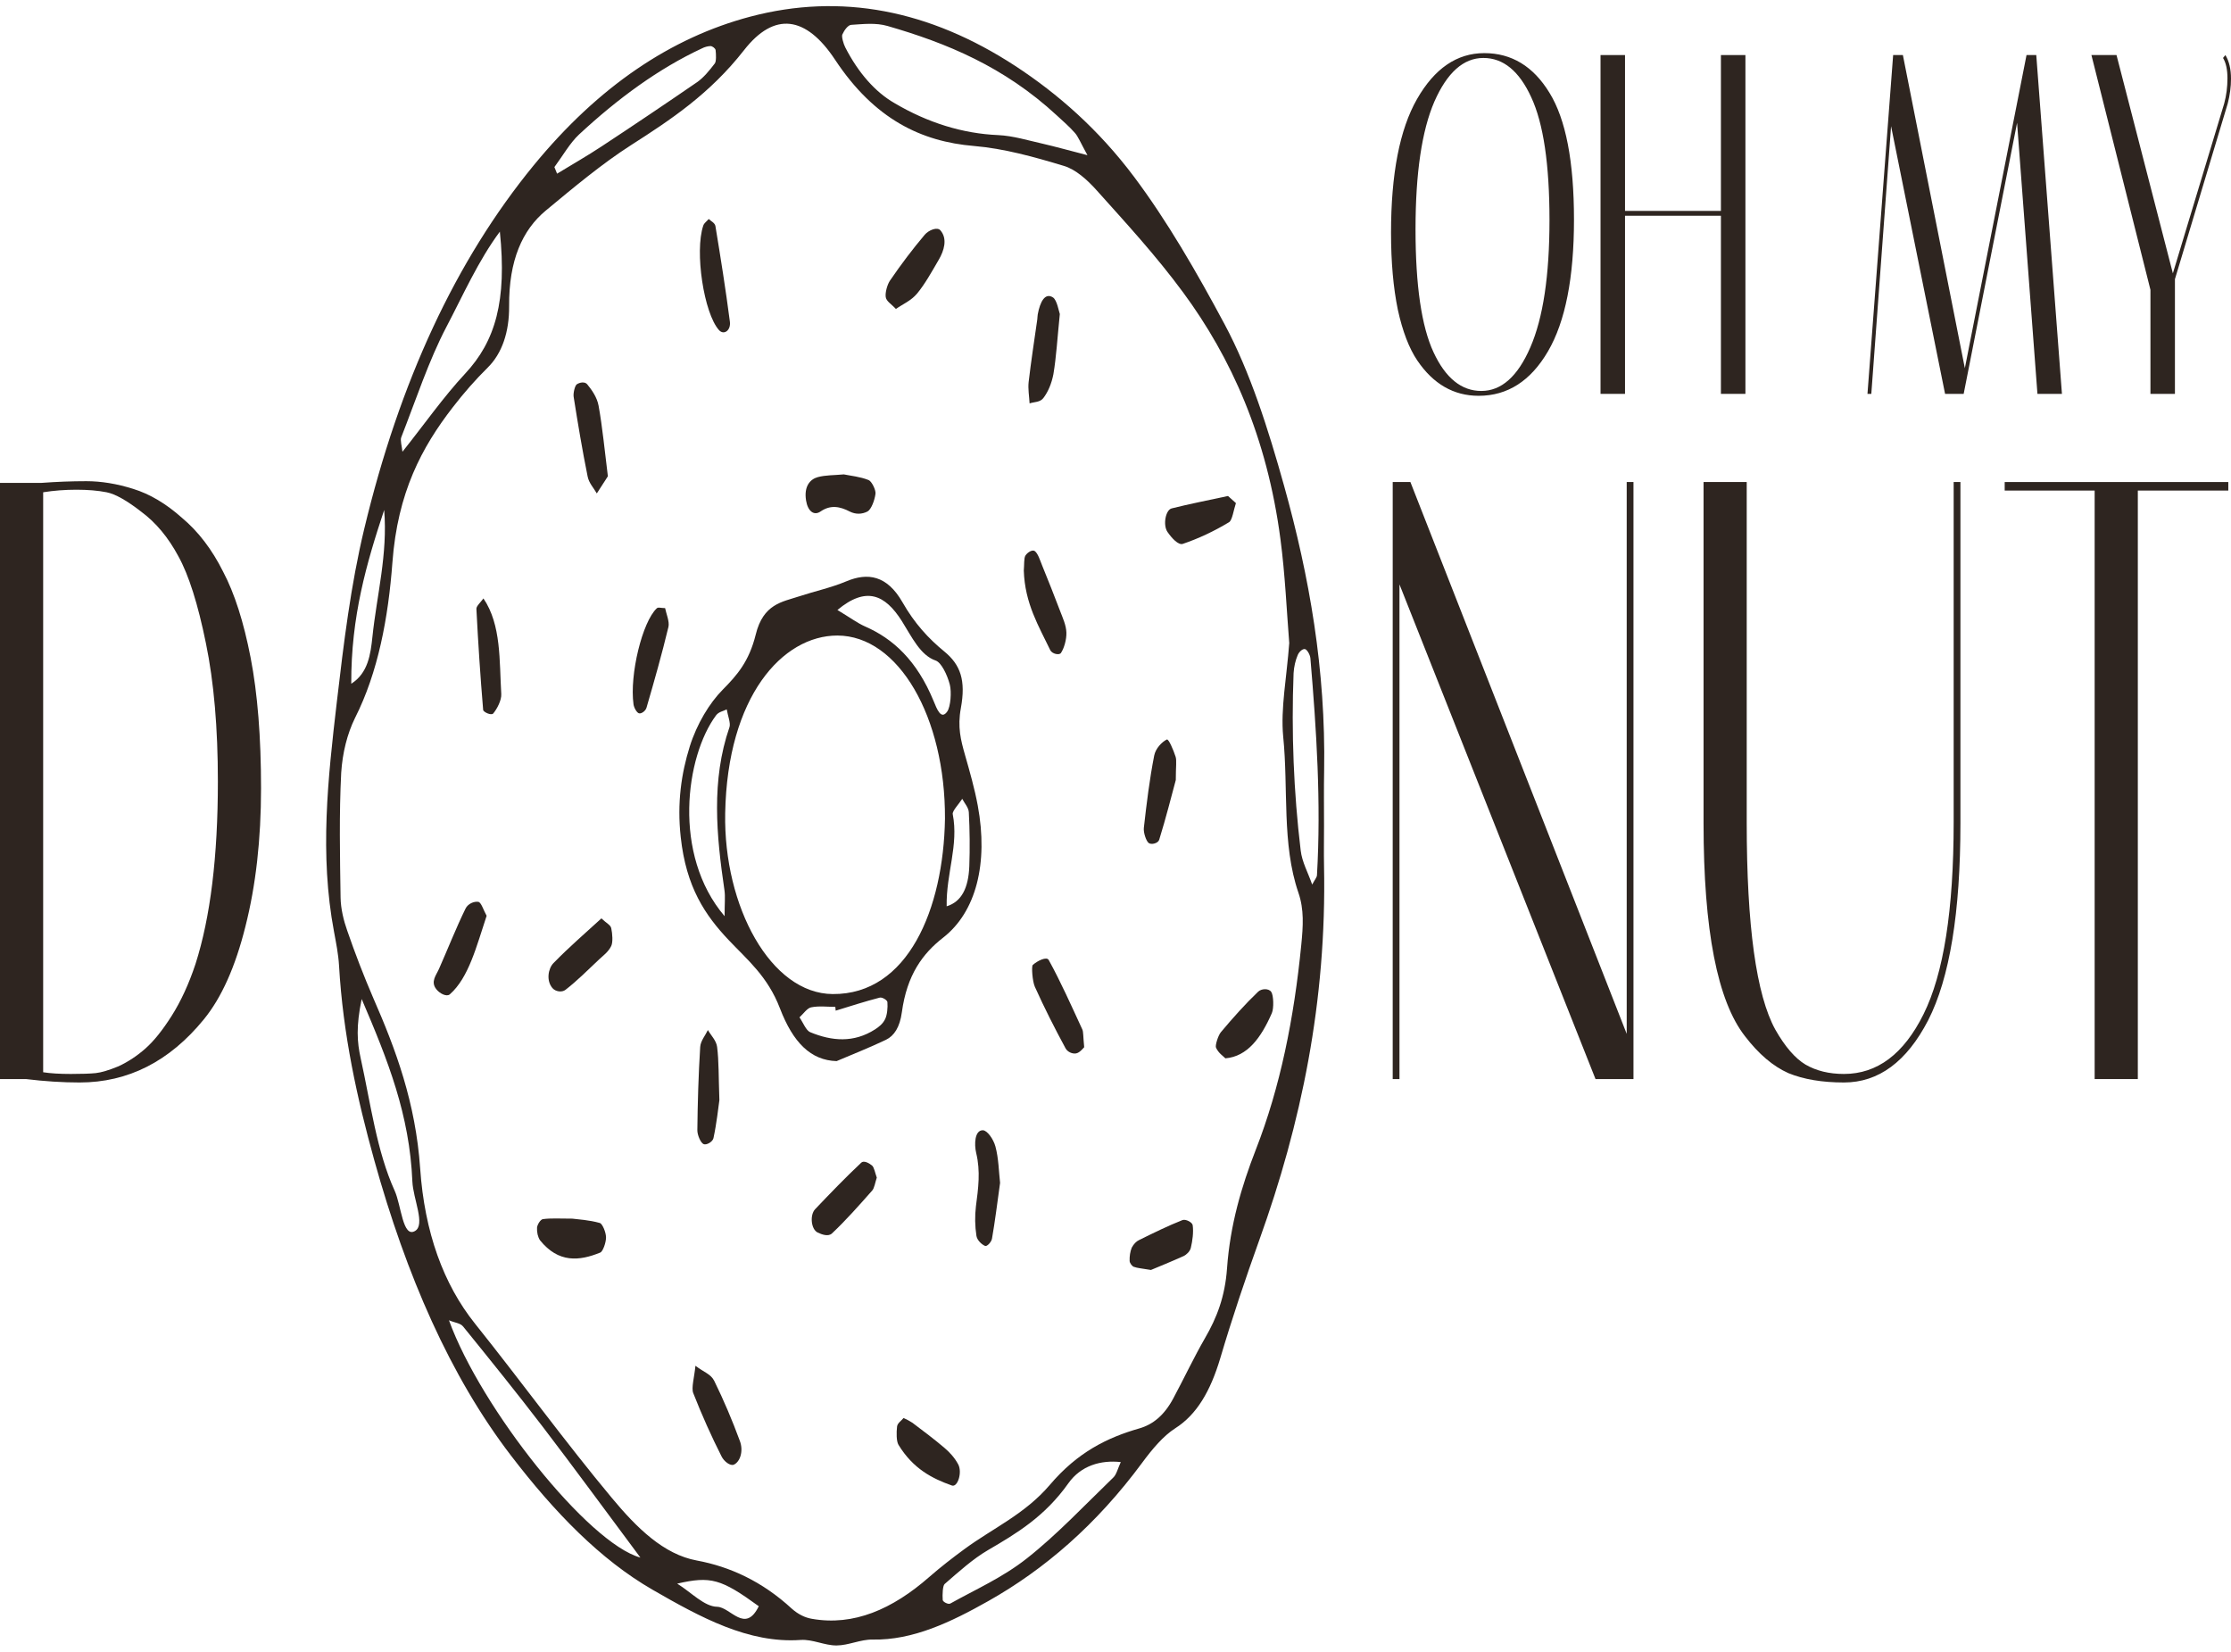 <svg width="158" height="117" viewBox="0 0 158 117" fill="none" xmlns="http://www.w3.org/2000/svg">
<path d="M93.768 58.467C93.768 59.413 93.75 60.359 93.768 61.306C93.965 70.929 92.135 79.599 89.197 87.774C88.213 90.516 87.271 93.304 86.423 96.168C85.723 98.522 84.75 100.173 83.238 101.137C82.393 101.674 81.609 102.606 80.901 103.565C77.642 107.984 73.944 111.149 69.988 113.378C67.361 114.858 64.656 116.161 61.801 116.102C60.95 116.086 60.098 116.516 59.245 116.52C58.392 116.524 57.541 116.07 56.696 116.13C53.016 116.389 49.606 114.529 46.221 112.578C42.526 110.45 39.264 107.089 36.195 103.083C31.864 97.432 28.778 90.315 26.509 82.168C25.287 77.776 24.291 73.243 24.01 68.37C23.963 67.56 23.8 66.76 23.655 65.976C22.626 60.509 23.218 55.148 23.855 49.701C24.342 45.535 24.843 41.419 25.792 37.464C28.299 27.003 32.281 18.436 37.796 11.707C42.394 6.104 47.54 2.659 53.135 1.179C59.556 -0.519 65.823 0.703 71.905 4.672C74.939 6.658 77.802 9.174 80.303 12.505C82.635 15.612 84.739 19.247 86.726 22.962C88.528 26.329 89.806 30.34 90.948 34.432C92.731 40.824 93.894 47.441 93.776 54.55C93.75 55.864 93.769 57.166 93.768 58.467ZM91.303 45.516C91.125 43.282 91.014 40.693 90.682 38.182C89.734 30.954 87.185 25.312 83.788 20.705C81.859 18.086 79.756 15.81 77.683 13.495C76.981 12.71 76.166 11.99 75.346 11.748C73.239 11.111 71.108 10.516 68.972 10.337C65.265 10.027 61.935 8.457 59.137 4.225C57.077 1.112 54.834 0.811 52.693 3.551C50.266 6.654 47.504 8.476 44.689 10.278C42.626 11.6 40.639 13.265 38.655 14.909C36.998 16.285 36.032 18.432 36.056 21.683C36.069 23.506 35.559 25.03 34.531 26.04C33.673 26.887 32.849 27.824 32.064 28.844C29.869 31.678 28.16 34.871 27.791 39.826C27.499 43.745 26.776 47.618 25.14 50.846C24.594 51.957 24.255 53.303 24.164 54.723C24.014 57.652 24.076 60.616 24.12 63.563C24.132 64.352 24.341 65.197 24.587 65.891C25.152 67.531 25.767 69.123 26.43 70.661C28.036 74.327 29.433 78.083 29.756 82.739C30.068 87.251 31.396 90.926 33.641 93.732C36.894 97.798 40.03 102.114 43.331 106.073C45.106 108.207 47.005 110.072 49.346 110.504C51.687 110.937 53.981 111.983 56.079 113.918C56.519 114.307 57.002 114.55 57.499 114.633C60.46 115.157 63.2 113.953 65.8 111.679C66.616 110.966 67.455 110.318 68.299 109.698C70.331 108.205 72.583 107.224 74.353 105.145C76.322 102.827 78.428 101.798 80.688 101.15C81.664 100.87 82.462 100.209 83.097 99.017C83.856 97.603 84.558 96.107 85.348 94.74C86.166 93.33 86.756 91.83 86.898 89.82C87.118 86.74 87.921 84.02 88.939 81.406C90.664 76.991 91.644 72.112 92.155 66.924C92.289 65.564 92.365 64.413 91.954 63.215C90.767 59.759 91.251 55.834 90.876 52.156C90.686 50.167 91.124 47.991 91.307 45.511L91.303 45.516ZM77.013 10.989C76.512 10.079 76.353 9.667 76.126 9.413C75.716 8.947 75.269 8.567 74.834 8.164C71.107 4.718 67.025 3.043 62.855 1.84C62.018 1.597 61.137 1.706 60.282 1.76C60.06 1.773 59.794 2.128 59.653 2.448C59.589 2.594 59.734 3.103 59.857 3.346C60.785 5.161 61.995 6.529 63.358 7.307C65.713 8.698 68.188 9.461 70.689 9.567C71.748 9.615 72.805 9.944 73.86 10.18C74.76 10.389 75.659 10.641 77.013 10.989ZM45.353 110.296C42.852 106.941 40.66 103.941 38.428 101.022C36.581 98.607 34.694 96.273 32.806 93.943C32.593 93.681 32.259 93.688 31.795 93.492C34.07 99.761 41.667 109.285 45.353 110.296ZM28.501 31.991C30.01 30.1 31.405 28.109 32.938 26.462C35.086 24.164 35.907 21.307 35.4 16.403C33.876 18.449 32.789 20.915 31.613 23.154C30.371 25.516 29.45 28.329 28.414 30.973C28.334 31.187 28.464 31.609 28.501 31.991ZM79.373 103.535C77.966 103.377 76.549 103.784 75.666 105.031C73.99 107.396 71.998 108.585 69.97 109.768C68.906 110.388 67.902 111.299 66.9 112.168C66.761 112.287 66.735 112.926 66.764 113.303C66.773 113.429 67.149 113.637 67.303 113.551C69.124 112.533 71.005 111.712 72.729 110.35C74.843 108.685 76.828 106.577 78.851 104.621C79.063 104.426 79.175 103.965 79.373 103.535ZM25.614 70.744C25.21 72.701 25.289 73.786 25.544 74.94C26.249 78.141 26.678 81.52 27.949 84.317C28.421 85.354 28.517 87.674 29.387 87.173C30.152 86.737 29.256 84.9 29.204 83.662C29.003 78.931 27.488 75.119 25.614 70.744ZM39.263 11.831L39.452 12.298C40.503 11.658 41.565 11.053 42.605 10.367C44.867 8.878 47.122 7.361 49.37 5.817C49.823 5.503 50.238 4.999 50.625 4.49C50.733 4.344 50.714 3.855 50.68 3.553C50.663 3.417 50.449 3.27 50.325 3.262C50.114 3.269 49.905 3.326 49.704 3.43C46.649 4.855 43.767 6.964 41.009 9.523C40.364 10.123 39.841 11.054 39.263 11.831ZM92.929 62.639C93.114 62.287 93.258 62.14 93.268 61.974C93.566 56.82 93.234 51.712 92.803 46.617C92.782 46.361 92.566 45.995 92.418 45.964C92.256 45.929 92.003 46.15 91.904 46.389C91.743 46.767 91.642 47.206 91.612 47.665C91.45 51.867 91.618 56.085 92.114 60.216C92.211 61.05 92.632 61.783 92.929 62.639ZM24.876 48.416C26.068 47.669 26.247 46.318 26.375 45.098C26.686 42.122 27.465 39.258 27.208 36.112C25.961 39.867 24.855 43.671 24.876 48.416ZM53.737 113.742C51.064 111.801 50.339 111.597 47.959 112.141C48.968 112.769 49.876 113.765 50.789 113.781C51.741 113.805 52.771 115.718 53.737 113.742Z" fill="#2E2520"/>
<path d="M59.249 75.14C57.422 75.087 56.166 73.831 55.236 71.405C54.37 69.142 52.929 67.968 51.61 66.574C49.947 64.817 48.593 62.835 48.209 59.275C47.943 56.86 48.253 54.764 48.85 52.857C49.351 51.264 50.245 49.784 51.185 48.837C52.204 47.809 53.048 46.84 53.519 44.943C54.051 42.76 55.393 42.627 56.581 42.234C57.7 41.865 58.837 41.627 59.94 41.165C61.448 40.533 62.817 40.728 63.919 42.656C64.771 44.152 65.766 45.225 66.875 46.133C68.028 47.076 68.409 48.177 68.048 50.148C67.802 51.485 68.04 52.396 68.343 53.464C68.675 54.628 69.016 55.811 69.245 57.041C70.004 61.133 69.13 64.577 66.791 66.399C65.341 67.528 64.231 69.033 63.87 71.68C63.726 72.747 63.32 73.352 62.747 73.629C61.59 74.184 60.416 74.643 59.249 75.14ZM66.923 57.985C66.96 50.776 63.631 45.012 59.302 45.004C55.417 45.004 51.51 49.318 51.358 57.587C51.237 64.205 54.595 70.369 58.973 70.392C64.304 70.436 66.819 64.359 66.923 57.985ZM51.316 64.877C51.316 63.953 51.37 63.48 51.308 63.054C50.733 59.138 50.36 55.26 51.663 51.488C51.757 51.217 51.54 50.658 51.467 50.233C51.212 50.369 50.903 50.397 50.71 50.657C48.558 53.556 47.598 60.516 51.316 64.877ZM59.306 43.195C60.207 43.736 60.721 44.12 61.258 44.359C63.241 45.22 64.933 46.769 66.111 49.624C66.343 50.185 66.643 51.021 67.087 50.38C67.323 50.038 67.4 48.994 67.264 48.471C67.081 47.777 66.663 46.911 66.263 46.775C65.173 46.401 64.577 45.105 63.867 43.976C62.673 42.095 61.339 41.504 59.306 43.195ZM59.184 71.571L59.157 71.299C58.586 71.299 58.009 71.219 57.447 71.332C57.157 71.39 56.895 71.793 56.62 72.041C56.87 72.403 57.087 72.974 57.375 73.091C58.911 73.727 60.461 73.864 61.976 72.891C62.235 72.723 62.523 72.505 62.686 72.163C62.83 71.872 62.877 71.356 62.847 70.964C62.836 70.819 62.477 70.599 62.3 70.645C61.259 70.913 60.223 71.251 59.188 71.567L59.184 71.571ZM67.043 64.177C68.108 63.853 68.584 62.867 68.646 61.353C68.692 60.076 68.68 58.795 68.612 57.521C68.595 57.185 68.309 56.885 68.147 56.568C67.91 56.936 67.429 57.431 67.473 57.652C67.905 59.862 67.001 61.842 67.043 64.173V64.177Z" fill="#2E2520"/>
<path d="M76.783 74.158C76.722 74.209 76.475 74.548 76.208 74.595C75.965 74.641 75.61 74.507 75.459 74.228C74.702 72.827 73.968 71.386 73.29 69.88C73.113 69.486 73.04 68.425 73.141 68.333C73.474 68.032 74.124 67.718 74.269 67.978C75.125 69.528 75.879 71.232 76.652 72.902C76.728 73.07 76.705 73.356 76.783 74.158Z" fill="#2E2520"/>
<path d="M40.535 86.296C40.931 86.348 41.713 86.388 42.475 86.602C42.665 86.655 42.919 87.265 42.919 87.629C42.919 87.993 42.699 88.621 42.51 88.698C41.028 89.302 39.553 89.451 38.242 87.825C38.168 87.712 38.11 87.573 38.074 87.418C38.038 87.262 38.024 87.096 38.033 86.93C38.062 86.687 38.291 86.348 38.446 86.331C39.014 86.252 39.585 86.296 40.535 86.296Z" fill="#2E2520"/>
<path d="M86.968 35.123L87.528 35.626C87.37 36.093 87.272 36.844 87.04 36.98C85.974 37.623 84.879 38.136 83.766 38.514C83.445 38.617 82.98 38.1 82.685 37.674C82.344 37.181 82.547 36.109 82.977 36.002C84.239 35.683 85.511 35.439 86.968 35.123Z" fill="#2E2520"/>
<path d="M49.251 96.715C49.844 97.169 50.34 97.297 50.582 97.782C51.245 99.132 51.852 100.555 52.398 102.04C52.664 102.747 52.421 103.512 51.973 103.716C51.727 103.828 51.282 103.499 51.101 103.134C50.378 101.705 49.707 100.206 49.094 98.645C48.952 98.273 49.172 97.528 49.251 96.715Z" fill="#2E2520"/>
<path d="M72.506 40.404C72.543 39.99 72.506 39.517 72.624 39.336C72.784 39.097 73.126 38.899 73.29 39.029C73.515 39.205 73.66 39.688 73.815 40.068C74.244 41.124 74.669 42.186 75.078 43.269C75.261 43.754 75.507 44.27 75.522 44.793C75.54 45.276 75.361 45.903 75.139 46.235C75.015 46.421 74.507 46.3 74.382 46.043C73.562 44.333 72.579 42.732 72.506 40.404Z" fill="#2E2520"/>
<path d="M75.057 22.237C74.88 23.983 74.809 25.268 74.602 26.5C74.472 27.165 74.225 27.752 73.892 28.186C73.657 28.497 73.247 28.452 72.916 28.566C72.889 28.058 72.793 27.528 72.849 27.047C73.022 25.559 73.253 24.09 73.461 22.614C73.477 22.499 73.472 22.377 73.493 22.265C73.656 21.374 74.009 20.696 74.574 21.064C74.859 21.251 74.992 22.067 75.057 22.237Z" fill="#2E2520"/>
<path d="M59.759 33.593C60.257 33.695 60.903 33.751 61.518 33.995C61.728 34.078 62.039 34.699 62.003 34.967C61.939 35.446 61.696 36.076 61.439 36.219C61.033 36.427 60.598 36.43 60.19 36.229C59.48 35.858 58.819 35.734 58.111 36.22C57.646 36.54 57.21 36.204 57.086 35.444C56.92 34.426 57.386 33.932 57.911 33.788C58.47 33.636 59.047 33.66 59.759 33.593Z" fill="#2E2520"/>
<path d="M70.826 83.762C70.624 85.207 70.471 86.475 70.253 87.713C70.211 87.956 69.898 88.284 69.767 88.228C69.531 88.134 69.199 87.828 69.151 87.511C69.045 86.826 69.033 86.111 69.116 85.417C69.283 84.148 69.447 82.943 69.134 81.647C68.985 81.025 69.027 80.034 69.602 80.037C69.912 80.037 70.357 80.666 70.496 81.185C70.723 82.016 70.738 82.994 70.826 83.762Z" fill="#2E2520"/>
<path d="M62.095 83.391C61.98 83.73 61.924 84.131 61.772 84.302C60.838 85.359 59.902 86.42 58.919 87.344C58.667 87.579 58.227 87.434 57.906 87.278C57.437 87.05 57.339 86.037 57.729 85.626C58.804 84.496 59.886 83.374 60.994 82.332C61.171 82.165 61.526 82.345 61.755 82.531C61.91 82.659 61.977 83.073 62.095 83.391Z" fill="#2E2520"/>
<path d="M50.191 15.508C50.343 15.654 50.629 15.782 50.667 16.012C51.038 18.254 51.395 20.504 51.69 22.774C51.772 23.404 51.263 23.755 50.922 23.378C49.85 22.194 49.182 17.806 49.807 15.971C49.872 15.789 50.03 15.698 50.191 15.508Z" fill="#2E2520"/>
<path d="M63.447 21.878C63.124 21.524 62.776 21.344 62.728 21.038C62.678 20.706 62.845 20.14 63.026 19.874C63.813 18.72 64.636 17.634 65.492 16.62C65.781 16.287 66.38 16.051 66.601 16.312C67.125 16.916 66.85 17.767 66.485 18.39C65.995 19.229 65.509 20.114 64.945 20.792C64.512 21.303 63.956 21.523 63.447 21.878Z" fill="#2E2520"/>
<path d="M43.05 33.726L42.266 34.942C42.042 34.545 41.71 34.215 41.616 33.74C41.24 31.884 40.925 29.993 40.626 28.099C40.585 27.838 40.715 27.306 40.848 27.215C41.065 27.07 41.423 27.012 41.588 27.215C41.913 27.61 42.285 28.138 42.392 28.73C42.671 30.273 42.818 31.885 43.05 33.726Z" fill="#2E2520"/>
<path d="M34.463 64.851C33.743 67.015 33.197 69.231 31.857 70.411C31.632 70.609 31.133 70.356 30.892 70.04C30.482 69.506 30.892 69.062 31.091 68.607C31.72 67.186 32.301 65.705 32.97 64.339C33.142 63.988 33.579 63.815 33.876 63.863C34.079 63.893 34.244 64.458 34.463 64.851Z" fill="#2E2520"/>
<path d="M42.591 65.034C42.966 65.391 43.239 65.497 43.289 65.731C43.373 66.115 43.416 66.719 43.289 66.986C43.084 67.41 42.731 67.655 42.428 67.94C41.641 68.681 40.864 69.462 40.046 70.094C39.797 70.286 39.346 70.228 39.124 69.969C38.667 69.435 38.827 68.579 39.195 68.202C40.318 67.048 41.499 66.038 42.591 65.034Z" fill="#2E2520"/>
<path d="M83.27 55.235C82.981 56.304 82.575 57.918 82.093 59.47C82.019 59.71 81.552 59.841 81.354 59.697C81.17 59.561 80.97 58.954 81.007 58.626C81.201 56.901 81.414 55.171 81.74 53.506C81.839 52.998 82.288 52.537 82.633 52.367C82.761 52.304 83.096 53.094 83.254 53.578C83.345 53.85 83.27 54.269 83.27 55.235Z" fill="#2E2520"/>
<path d="M34.237 42.377C35.511 44.251 35.359 46.796 35.5 49.147C35.527 49.583 35.196 50.207 34.931 50.523C34.793 50.689 34.23 50.423 34.217 50.27C34.017 47.897 33.862 45.51 33.739 43.121C33.729 42.917 34.028 42.668 34.237 42.377Z" fill="#2E2520"/>
<path d="M63.99 100.414C64.204 100.507 64.414 100.619 64.619 100.752C65.384 101.334 66.153 101.9 66.9 102.54C67.254 102.843 67.609 103.221 67.865 103.704C68.159 104.264 67.823 105.34 67.412 105.193C66.025 104.701 64.669 104.014 63.631 102.312C63.477 102.06 63.481 101.43 63.531 101.012C63.56 100.776 63.828 100.613 63.99 100.414Z" fill="#2E2520"/>
<path d="M47.103 43.062C47.176 43.439 47.428 44.024 47.34 44.391C46.874 46.334 46.334 48.231 45.785 50.116C45.718 50.347 45.43 50.552 45.26 50.514C45.111 50.484 44.905 50.14 44.866 49.88C44.575 47.78 45.492 44.021 46.516 43.075C46.621 42.978 46.79 43.062 47.103 43.062Z" fill="#2E2520"/>
<path d="M86.782 74.944C86.623 74.778 86.29 74.576 86.117 74.184C86.048 74.029 86.271 73.319 86.464 73.091C87.317 72.073 88.189 71.099 89.097 70.229C89.342 69.995 89.851 69.977 90.031 70.241C90.197 70.485 90.222 71.405 90.072 71.743C89.311 73.483 88.351 74.81 86.782 74.944Z" fill="#2E2520"/>
<path d="M81.51 89.93C80.852 89.817 80.565 89.806 80.291 89.705C80.175 89.663 80.002 89.438 80 89.291C79.988 88.96 80.04 88.631 80.15 88.352C80.291 88.089 80.476 87.899 80.682 87.806C81.697 87.306 82.713 86.804 83.743 86.398C83.967 86.31 84.438 86.552 84.467 86.762C84.535 87.259 84.454 87.86 84.335 88.362C84.272 88.627 84.021 88.848 83.829 88.944C82.947 89.342 82.061 89.697 81.51 89.93Z" fill="#2E2520"/>
<path d="M50.947 77.902C50.874 78.41 50.756 79.535 50.528 80.596C50.471 80.859 50.027 81.112 49.823 81.016C49.619 80.92 49.38 80.369 49.386 80.024C49.407 78.061 49.467 76.095 49.588 74.141C49.614 73.714 49.943 73.339 50.133 72.94C50.36 73.335 50.728 73.682 50.786 74.135C50.914 75.148 50.887 76.213 50.947 77.902Z" fill="#2E2520"/>
<path d="M98.513 16.477C98.513 12.319 99.126 9.166 100.352 7.018C101.592 4.847 103.181 3.762 105.117 3.762C107.054 3.762 108.593 4.699 109.735 6.572C110.892 8.446 111.47 11.439 111.47 15.552C111.47 19.665 110.857 22.772 109.631 24.875C108.405 26.977 106.768 28.028 104.72 28.028C102.951 28.028 101.502 27.194 100.373 25.526C99.788 24.657 99.328 23.458 98.994 21.927C98.674 20.373 98.513 18.557 98.513 16.477ZM105.054 4.104C103.647 4.104 102.491 5.133 101.585 7.189C100.694 9.246 100.248 12.262 100.248 16.238C100.248 20.213 100.673 23.115 101.523 24.943C102.372 26.771 103.501 27.685 104.908 27.685C106.329 27.685 107.485 26.657 108.377 24.6C109.283 22.521 109.735 19.516 109.735 15.586C109.735 11.633 109.304 8.731 108.44 6.881C107.59 5.03 106.461 4.104 105.054 4.104Z" fill="#2E2520"/>
<path d="M115.084 27.891H113.35V3.899H115.084V14.935H121.876V3.899H123.611V27.891H121.876V15.278H115.084V27.891Z" fill="#2E2520"/>
<path d="M132.527 27.891H132.255L134.073 3.899H134.763L139.151 26.074L143.519 3.899H144.209L146.027 27.891H144.292L142.85 8.697L139.068 27.891H137.751L133.927 8.937L132.527 27.891Z" fill="#2E2520"/>
<path d="M157.603 3.899C157.868 4.333 158 4.893 158 5.578C158 6.149 157.923 6.732 157.77 7.326L154.029 19.768V27.891H152.295V20.522L148.115 3.899H149.892L153.883 19.356L157.519 7.326C157.673 6.755 157.749 6.161 157.749 5.544C157.749 4.927 157.645 4.447 157.436 4.104L157.603 3.899Z" fill="#2E2520"/>
<path d="M2.946 34.194C4.026 34.114 5.082 34.074 6.113 34.074C7.169 34.074 8.274 34.255 9.427 34.617C10.606 34.98 11.76 35.664 12.889 36.671C14.043 37.637 15.013 38.906 15.798 40.476C16.608 42.006 17.259 44.039 17.75 46.576C18.241 49.113 18.487 52.193 18.487 55.817C18.487 59.441 18.118 62.702 17.382 65.601C16.67 68.46 15.688 70.654 14.436 72.184C12.005 75.164 9.071 76.654 5.634 76.654C4.431 76.654 3.167 76.573 1.841 76.412H0V34.194H2.946ZM3.057 75.929C3.572 76.01 4.223 76.05 5.008 76.05C5.794 76.05 6.383 76.03 6.776 75.99C7.169 75.949 7.709 75.788 8.396 75.506C9.084 75.184 9.722 74.761 10.311 74.238C10.9 73.715 11.514 72.95 12.153 71.943C12.815 70.896 13.38 69.668 13.847 68.259C14.902 64.957 15.43 60.648 15.43 55.334C15.43 51.549 15.148 48.287 14.583 45.549C14.018 42.771 13.368 40.717 12.631 39.389C11.919 38.06 11.048 37.013 10.017 36.248C8.986 35.443 8.163 34.98 7.549 34.859C6.936 34.738 6.224 34.678 5.413 34.678C4.603 34.678 3.818 34.738 3.057 34.859V75.929Z" fill="#2E2520"/>
<path d="M99.111 76.412H98.632V34.134H99.885L115.204 73.211V34.134H115.683V76.412H112.995L99.111 41.382V76.412Z" fill="#2E2520"/>
<path d="M138.359 34.134H138.838V58.293C138.838 64.615 138.077 69.265 136.555 72.245C135.033 75.184 133.044 76.654 130.589 76.654C129.042 76.654 127.729 76.432 126.649 75.99C125.568 75.506 124.55 74.641 123.592 73.392C121.628 70.896 120.646 65.863 120.646 58.293V34.134H123.703V58.233C123.703 65.561 124.378 70.453 125.728 72.909C126.415 74.117 127.127 74.943 127.864 75.385C128.625 75.828 129.533 76.05 130.589 76.05C132.946 76.05 134.824 74.641 136.223 71.822C137.647 68.963 138.359 64.433 138.359 58.233V34.134Z" fill="#2E2520"/>
<path d="M151.401 76.412H148.344V34.738H141.973V34.134H157.809V34.738H151.401V76.412Z" fill="#2E2520"/>
</svg>
